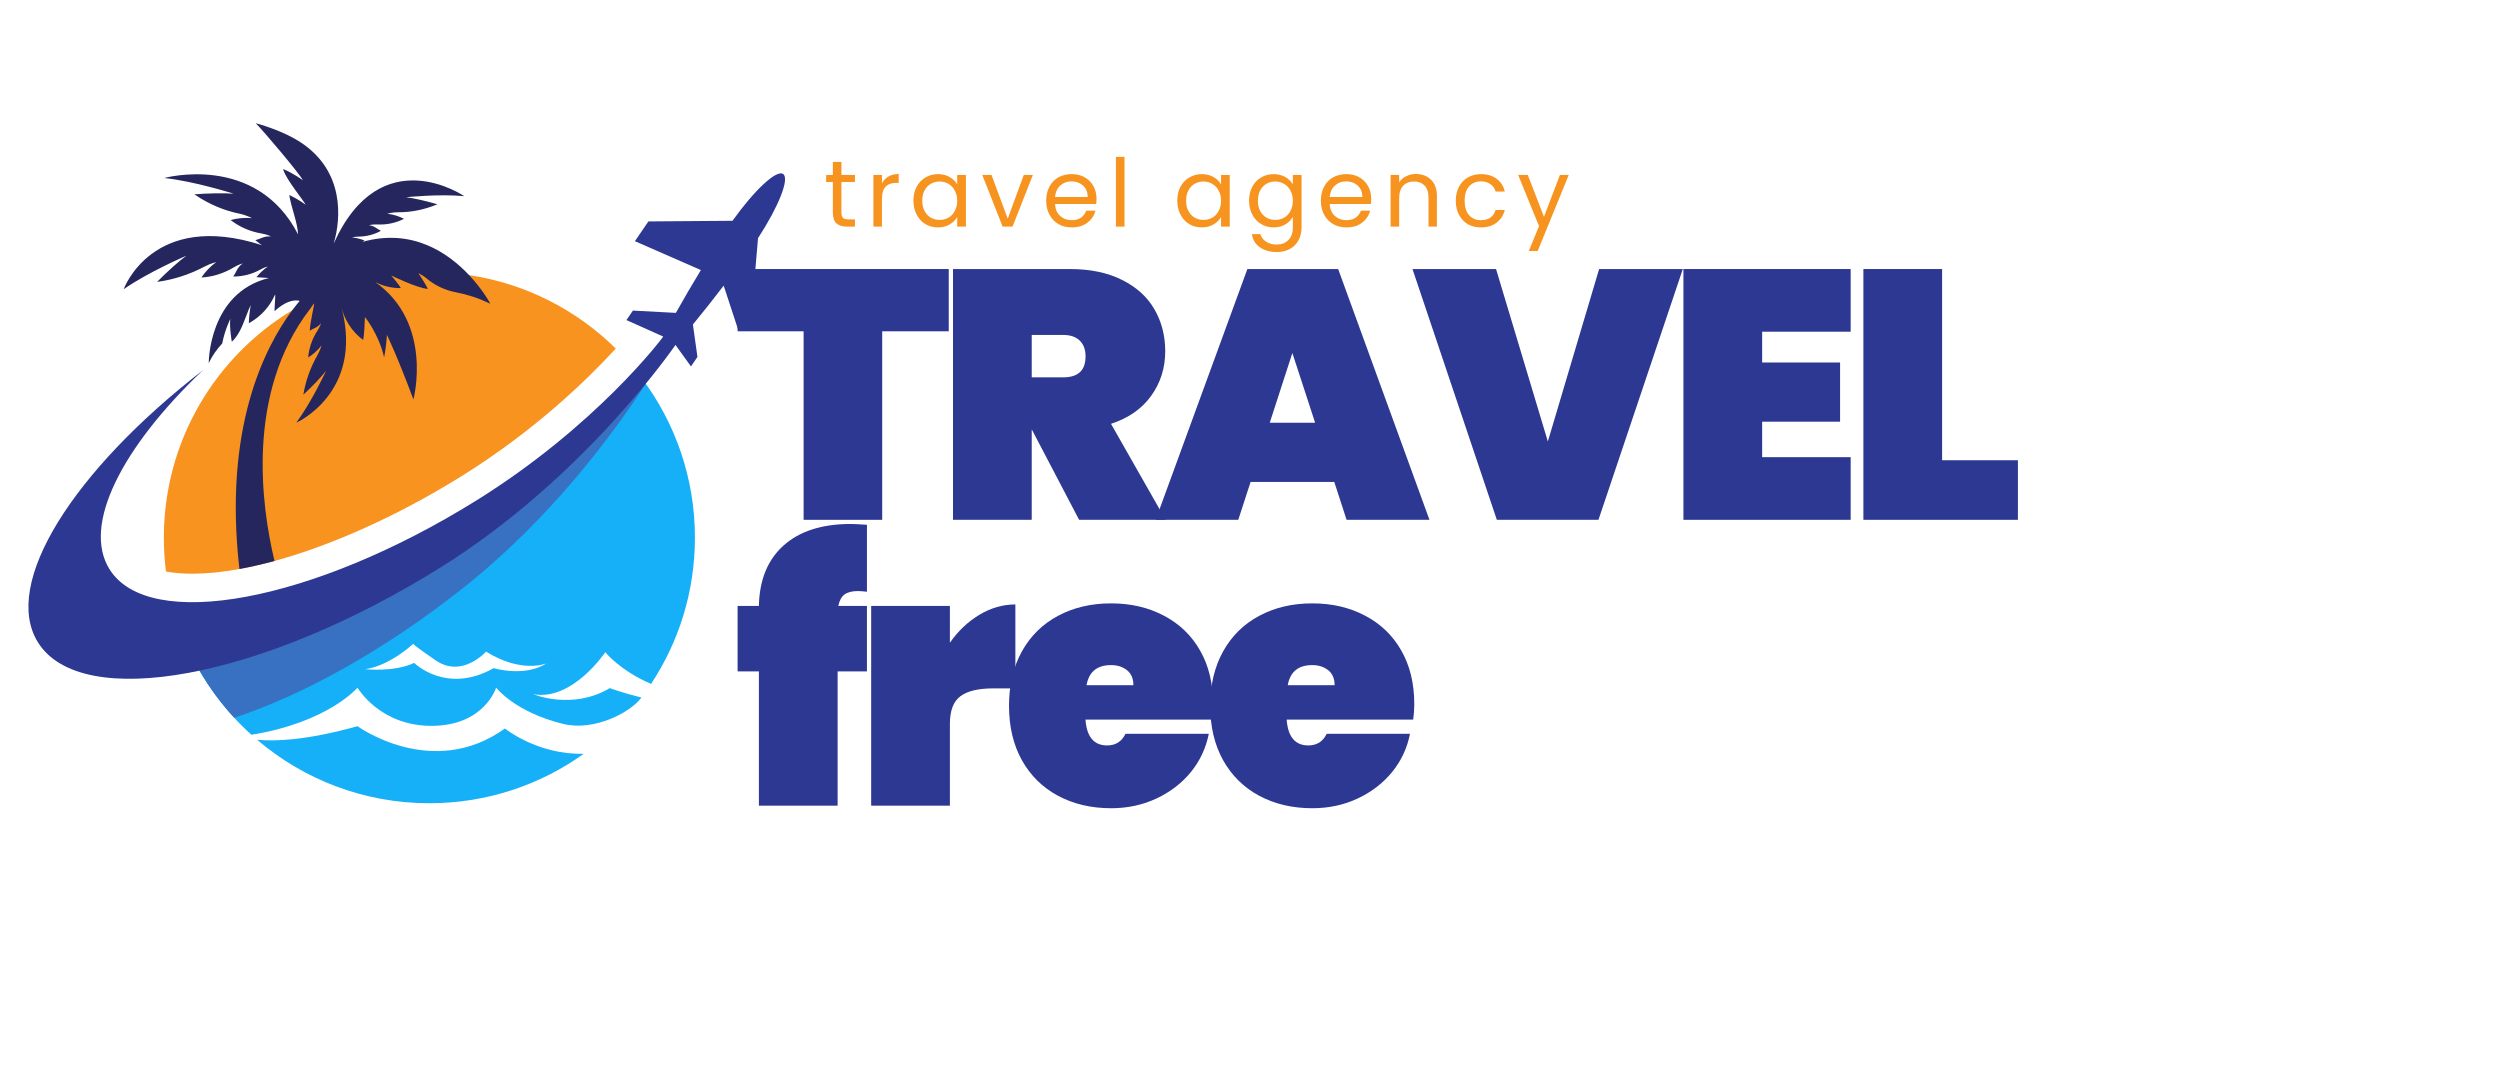 <svg xmlns="http://www.w3.org/2000/svg" xmlns:xlink="http://www.w3.org/1999/xlink" width="389" zoomAndPan="magnify" viewBox="0 0 291.75 126.75" height="169" preserveAspectRatio="xMidYMid meet" version="1.0"><defs><g/><clipPath id="4b1c2e93d9"><path d="M 21 44 L 82 44 L 82 93.73 L 21 93.73 Z M 21 44 " clip-rule="nonzero"/></clipPath><clipPath id="c584d511e0"><path d="M 14 14.387 L 58 14.387 L 58 67 L 14 67 Z M 14 14.387 " clip-rule="nonzero"/></clipPath></defs><g clip-path="url(#4b1c2e93d9)"><path fill="#16b0f8" d="M 42.621 78.09 C 45.465 77.715 48.172 75.18 48.223 75.133 C 48.215 75.152 48.312 75.332 50.867 77.078 C 53.938 79.18 56.723 76.043 56.723 76.043 C 60.906 78.645 63.773 77.414 63.773 77.414 C 61.23 79.066 57.613 77.973 57.613 77.973 C 52.078 81.094 48.332 77.359 48.332 77.359 C 46.004 78.469 42.621 78.09 42.621 78.09 Z M 21.918 75.633 C 23.688 79.496 26.227 82.934 29.336 85.746 C 38.273 84.312 41.723 80.25 41.723 80.25 C 41.723 80.25 44.312 84.746 50.43 84.707 C 56.551 84.664 57.898 80.25 57.898 80.25 C 57.898 80.25 60.078 83.102 65.727 84.484 C 69.355 85.375 73.613 83.121 74.855 81.402 C 72.684 80.867 71.16 80.301 71.16 80.301 C 66.805 82.918 62.227 81.016 62.227 81.016 C 66.82 81.84 70.637 76.109 70.637 76.109 C 70.637 76.109 72.297 78.223 75.977 79.812 C 79.215 74.918 81.098 69.055 81.098 62.75 C 81.098 55.785 78.801 49.359 74.926 44.184 C 74.395 44.562 73.781 45.062 73.004 45.898 C 66.66 52.742 57.594 59.488 50.52 63.91 C 40.84 69.961 30.688 73.883 21.918 75.633 Z M 30.004 86.328 C 35.414 90.949 42.434 93.738 50.109 93.738 C 56.828 93.738 63.047 91.598 68.121 87.965 C 62.707 88.098 58.926 85.016 58.926 85.016 C 50.445 91.098 41.723 84.746 41.723 84.746 C 35.691 86.434 32 86.527 30.004 86.328 " fill-opacity="1" fill-rule="nonzero"/></g><path fill="#3871c1" d="M 50.52 63.91 C 57.594 59.488 66.66 52.742 73.004 45.898 C 73.781 45.062 74.395 44.562 74.926 44.184 C 75.07 44.383 75.219 44.582 75.359 44.785 C 71.59 50.59 64.293 60.52 53.961 68.684 C 44.797 75.922 35.359 81.113 27.336 83.766 C 25.129 81.375 23.293 78.633 21.918 75.633 C 30.688 73.883 40.84 69.961 50.52 63.91 " fill-opacity="1" fill-rule="nonzero"/><path fill="#f7931e" d="M 71.859 40.676 C 68.559 44.281 62.41 50.262 53.77 55.625 C 46.41 60.195 38.727 63.633 32.035 65.465 C 30.621 65.848 29.254 66.164 27.941 66.402 C 25.965 66.766 24.113 66.953 22.434 66.953 C 21.293 66.953 20.266 66.863 19.371 66.695 C 19.203 65.402 19.121 64.086 19.121 62.75 C 19.121 51.488 25.125 41.629 34.109 36.203 C 36.875 34.535 39.922 33.281 43.164 32.543 C 43.18 32.535 43.195 32.531 43.215 32.531 C 44.055 32.34 44.914 32.18 45.781 32.059 C 45.898 32.043 46.02 32.027 46.141 32.012 C 47 31.902 47.867 31.828 48.746 31.789 C 48.801 31.785 48.859 31.785 48.914 31.781 C 49.312 31.766 49.707 31.758 50.109 31.758 C 51.684 31.758 53.23 31.875 54.742 32.105 C 61.367 33.098 67.305 36.188 71.859 40.676 " fill-opacity="1" fill-rule="nonzero"/><path fill="#2c3892" d="M 88.461 27.793 C 90.867 24.105 92.168 20.832 91.391 20.305 C 90.617 19.773 88.043 22.18 85.484 25.766 L 75.668 25.84 L 74.094 28.145 L 81.793 31.516 C 80.801 33.148 79.773 34.898 78.875 36.512 L 73.859 36.246 L 73.105 37.352 L 77.398 39.277 C 77.324 39.43 69.582 49.723 55.523 58.449 C 36.512 70.254 17.371 73.824 12.77 66.414 C 9.578 61.277 14.203 52.219 23.672 43.211 C 8.527 54.945 0.172 68.109 4.422 74.949 C 9.488 83.105 30.586 79.238 51.465 66.188 C 68.352 55.633 78.785 40.305 78.828 40.254 L 80.637 42.762 L 81.391 41.656 L 80.863 37.867 C 82.039 36.441 83.297 34.848 84.453 33.332 L 86.172 38.566 L 87.742 36.262 L 88.461 27.793 " fill-opacity="1" fill-rule="nonzero"/><g clip-path="url(#c584d511e0)"><path fill="#24265d" d="M 49.73 32.449 C 50.723 33.301 51.922 33.863 53.203 34.109 C 54.562 34.371 55.832 34.781 57.227 35.445 C 57.227 35.445 56.383 33.844 54.742 32.105 C 52.297 29.504 48.086 26.59 42.289 28.23 C 42.371 28.176 42.457 28.121 42.547 28.066 C 42.129 27.902 41.641 27.766 41.094 27.707 C 41.094 27.707 41.383 27.617 41.859 27.613 C 42.758 27.602 43.641 27.383 44.426 26.949 L 44.453 26.934 C 43.977 26.719 43.719 26.355 43.051 26.281 C 43.051 26.281 43.434 26.168 44.047 26.195 C 45.062 26.242 46.078 26.051 46.996 25.609 C 47.047 25.586 47.098 25.562 47.148 25.539 C 46.637 25.273 45.98 25.031 45.195 24.945 C 45.195 24.945 45.738 24.766 46.492 24.77 C 47.996 24.777 49.484 24.465 50.883 23.906 C 50.941 23.883 50.996 23.859 51.047 23.84 C 49.824 23.473 48.18 23.105 47.387 23.016 C 47.387 23.016 51.293 22.609 54.18 22.895 C 54.18 22.895 44.438 16.172 38.938 28.434 C 39.852 25.371 40.117 20.043 35.258 16.727 C 32.977 15.172 29.844 14.383 29.844 14.383 C 30.711 15.234 34.969 20.27 35.348 21.039 C 35.316 21.016 34.27 20.238 33.039 19.723 C 33.059 19.781 33.078 19.84 33.094 19.898 C 33.426 20.965 35.441 23.422 35.672 23.891 C 35.672 23.891 34.824 23.258 33.754 22.75 C 34.004 24.297 34.723 25.953 34.785 27.352 C 29.883 17.809 19.168 20.773 19.168 20.773 C 22.691 21.148 27.266 22.605 27.266 22.605 C 26.293 22.516 24.238 22.547 22.684 22.68 C 22.734 22.715 22.789 22.75 22.848 22.789 C 24.387 23.812 26.098 24.559 27.91 24.93 C 28.809 25.113 29.406 25.461 29.406 25.461 C 28.445 25.367 27.598 25.492 26.918 25.68 L 27 25.742 C 28.027 26.523 29.234 27.031 30.508 27.246 C 31.223 27.367 31.637 27.594 31.637 27.594 C 30.816 27.516 30.418 27.883 29.797 28.023 C 29.824 28.047 29.852 28.07 29.879 28.094 C 30.102 28.285 30.336 28.461 30.582 28.617 C 17.77 24.473 14.434 33.75 14.434 33.75 C 17.312 31.746 21.668 29.875 21.754 29.84 C 20.957 30.406 19.426 31.777 18.336 32.895 C 18.348 32.895 18.355 32.891 18.367 32.891 C 20.301 32.633 22.164 32.012 23.891 31.102 C 24.633 30.707 25.238 30.594 25.238 30.594 C 24.453 31.152 23.895 31.801 23.504 32.387 C 23.52 32.387 23.539 32.387 23.555 32.383 C 24.867 32.301 26.129 31.891 27.258 31.215 C 27.848 30.855 28.293 30.75 28.32 30.746 C 27.652 31.223 27.59 31.762 27.215 32.273 L 27.238 32.273 C 28.324 32.27 29.398 32.004 30.348 31.477 C 30.859 31.191 31.23 31.105 31.254 31.102 C 30.703 31.492 30.27 31.926 29.922 32.348 C 30.434 32.375 30.922 32.41 31.383 32.445 C 24.316 34.184 24.359 42.379 24.359 42.379 C 24.773 41.504 25.312 40.746 25.934 40.082 C 26.238 38.477 26.883 37.219 26.883 37.219 C 26.742 38.023 27.047 39.883 27.051 39.879 C 28.07 38.984 28.504 37.367 29.027 36.121 C 29.164 35.797 29.262 35.613 29.262 35.613 C 29.121 36.398 29.055 37.102 29.039 37.723 C 29.047 37.719 29.055 37.715 29.062 37.711 C 30.402 36.961 31.473 35.809 32.086 34.406 C 32.188 34.172 32.039 35.66 32.035 36.32 C 33.848 34.648 34.969 35.121 34.969 35.121 C 34.699 35.441 34.41 35.801 34.109 36.203 C 30.832 40.598 26.059 50.043 27.941 66.402 C 29.254 66.164 30.621 65.848 32.035 65.465 C 30.496 59.059 28.668 45.879 36.152 36.094 C 36.152 36.168 36.426 35.656 36.668 35.395 C 36.711 35.434 36.184 37.648 36.152 38.574 L 36.152 38.598 C 36.59 38.293 37.047 38.254 37.469 37.703 C 37.461 37.727 37.363 38.098 37.047 38.59 C 36.445 39.52 36.066 40.578 35.965 41.68 C 35.961 41.691 35.961 41.707 35.961 41.719 C 36.465 41.406 37.023 40.953 37.516 40.305 C 37.508 40.336 37.391 40.832 37.055 41.43 C 36.242 42.859 35.672 44.41 35.406 46.035 C 35.402 46.043 35.402 46.051 35.402 46.059 C 36.371 45.172 37.566 43.914 38.062 43.262 C 38.027 43.336 36.34 46.953 34.578 49.328 C 34.578 49.328 42.457 45.852 39.863 35.91 C 40.238 37.406 41.113 38.723 42.344 39.648 C 42.352 39.656 42.363 39.664 42.371 39.672 C 42.508 39.121 42.562 37.684 42.586 37 C 42.586 37 44.172 38.914 44.812 41.648 L 44.832 41.664 C 44.961 41.137 45.125 39.723 45.152 39.074 C 45.152 39.074 46.324 41.457 48.246 46.617 C 48.246 46.617 50.617 37.738 43.797 32.918 C 44.703 33.387 45.711 33.629 46.738 33.621 L 46.77 33.621 C 46.617 33.266 45.785 32.324 45.66 32.148 C 45.66 32.148 48.668 33.621 49.898 33.711 L 49.934 33.711 C 49.75 33.293 48.887 31.961 48.828 31.879 C 48.828 31.879 49.426 32.184 49.73 32.449 " fill-opacity="1" fill-rule="nonzero"/></g><g fill="#2c3892" fill-opacity="1"><g transform="translate(85.672, 60.663)"><g><path d="M 25.047 -29.266 L 25.047 -22 L 17.281 -22 L 17.281 0 L 8.109 0 L 8.109 -22 L 0.406 -22 L 0.406 -29.266 Z M 25.047 -29.266 "/></g></g></g><g fill="#2c3892" fill-opacity="1"><g transform="translate(109.153, 60.663)"><g><path d="M 16.781 0 L 11.281 -10.5 L 11.25 -10.5 L 11.25 0 L 2.062 0 L 2.062 -29.266 L 15.703 -29.266 C 18.078 -29.266 20.102 -28.844 21.781 -28 C 23.469 -27.164 24.727 -26.023 25.562 -24.578 C 26.406 -23.129 26.828 -21.492 26.828 -19.672 C 26.828 -17.723 26.281 -15.988 25.188 -14.469 C 24.102 -12.957 22.539 -11.867 20.5 -11.203 L 26.875 0 Z M 11.25 -16.625 L 14.891 -16.625 C 15.766 -16.625 16.422 -16.82 16.859 -17.219 C 17.305 -17.613 17.531 -18.238 17.531 -19.094 C 17.531 -19.875 17.301 -20.484 16.844 -20.922 C 16.395 -21.359 15.742 -21.578 14.891 -21.578 L 11.25 -21.578 Z M 11.25 -16.625 "/></g></g></g><g fill="#2c3892" fill-opacity="1"><g transform="translate(134.866, 60.663)"><g><path d="M 20.844 -4.422 L 11.078 -4.422 L 9.641 0 L 0 0 L 10.703 -29.266 L 21.297 -29.266 L 31.953 0 L 22.281 0 Z M 18.609 -11.328 L 15.953 -19.469 L 13.312 -11.328 Z M 18.609 -11.328 "/></g></g></g><g fill="#2c3892" fill-opacity="1"><g transform="translate(164.837, 60.663)"><g><path d="M 31.547 -29.266 L 21.703 0 L 9.844 0 L 0 -29.266 L 9.75 -29.266 L 15.797 -9.141 L 21.781 -29.266 Z M 31.547 -29.266 "/></g></g></g><g fill="#2c3892" fill-opacity="1"><g transform="translate(194.394, 60.663)"><g><path d="M 11.25 -21.953 L 11.25 -18.359 L 20.344 -18.359 L 20.344 -11.453 L 11.25 -11.453 L 11.25 -7.312 L 21.578 -7.312 L 21.578 0 L 2.062 0 L 2.062 -29.266 L 21.578 -29.266 L 21.578 -21.953 Z M 11.25 -21.953 "/></g></g></g><g fill="#2c3892" fill-opacity="1"><g transform="translate(215.395, 60.663)"><g><path d="M 11.25 -6.953 L 20.094 -6.953 L 20.094 0 L 2.062 0 L 2.062 -29.266 L 11.25 -29.266 Z M 11.25 -6.953 "/></g></g></g><g fill="#2c3892" fill-opacity="1"><g transform="translate(85.672, 94.023)"><g><path d="M 15.5 -24.969 C 15.008 -25.02 14.664 -25.047 14.469 -25.047 C 13.781 -25.047 13.254 -24.914 12.891 -24.656 C 12.535 -24.395 12.289 -23.945 12.156 -23.312 L 15.5 -23.312 L 15.5 -15.672 L 12.078 -15.672 L 12.078 0 L 2.891 0 L 2.891 -15.672 L 0.406 -15.672 L 0.406 -23.312 L 2.891 -23.312 C 2.953 -26.344 3.91 -28.691 5.766 -30.359 C 7.629 -32.035 10.242 -32.875 13.609 -32.875 C 13.992 -32.875 14.625 -32.844 15.5 -32.781 Z M 15.5 -24.969 "/></g></g></g><g fill="#2c3892" fill-opacity="1"><g transform="translate(99.603, 94.023)"><g><path d="M 11.25 -19.016 C 12.188 -20.367 13.328 -21.453 14.672 -22.266 C 16.023 -23.078 17.43 -23.484 18.891 -23.484 L 18.891 -13.688 L 16.297 -13.688 C 14.555 -13.688 13.281 -13.379 12.469 -12.766 C 11.656 -12.16 11.25 -11.086 11.25 -9.547 L 11.25 0 L 2.062 0 L 2.062 -23.312 L 11.25 -23.312 Z M 11.25 -19.016 "/></g></g></g><g fill="#2c3892" fill-opacity="1"><g transform="translate(116.924, 94.023)"><g><path d="M 24.641 -11.859 C 24.641 -11.234 24.598 -10.629 24.516 -10.047 L 9.75 -10.047 C 9.895 -8.035 10.738 -7.031 12.281 -7.031 C 13.27 -7.031 13.984 -7.484 14.422 -8.391 L 24.141 -8.391 C 23.816 -6.734 23.125 -5.25 22.062 -3.938 C 21 -2.633 19.66 -1.602 18.047 -0.844 C 16.43 -0.082 14.66 0.297 12.734 0.297 C 10.422 0.297 8.359 -0.188 6.547 -1.156 C 4.742 -2.125 3.336 -3.508 2.328 -5.312 C 1.328 -7.113 0.828 -9.227 0.828 -11.656 C 0.828 -14.082 1.328 -16.195 2.328 -18 C 3.336 -19.812 4.742 -21.195 6.547 -22.156 C 8.359 -23.125 10.422 -23.609 12.734 -23.609 C 15.047 -23.609 17.102 -23.129 18.906 -22.172 C 20.719 -21.223 22.125 -19.867 23.125 -18.109 C 24.133 -16.348 24.641 -14.266 24.641 -11.859 Z M 15.344 -14.062 C 15.344 -14.832 15.094 -15.414 14.594 -15.812 C 14.094 -16.207 13.473 -16.406 12.734 -16.406 C 11.109 -16.406 10.156 -15.625 9.875 -14.062 Z M 15.344 -14.062 "/></g></g></g><g fill="#2c3892" fill-opacity="1"><g transform="translate(140.405, 94.023)"><g><path d="M 24.641 -11.859 C 24.641 -11.234 24.598 -10.629 24.516 -10.047 L 9.75 -10.047 C 9.895 -8.035 10.738 -7.031 12.281 -7.031 C 13.27 -7.031 13.984 -7.484 14.422 -8.391 L 24.141 -8.391 C 23.816 -6.734 23.125 -5.25 22.062 -3.938 C 21 -2.633 19.66 -1.602 18.047 -0.844 C 16.43 -0.082 14.66 0.297 12.734 0.297 C 10.422 0.297 8.359 -0.188 6.547 -1.156 C 4.742 -2.125 3.336 -3.508 2.328 -5.312 C 1.328 -7.113 0.828 -9.227 0.828 -11.656 C 0.828 -14.082 1.328 -16.195 2.328 -18 C 3.336 -19.812 4.742 -21.195 6.547 -22.156 C 8.359 -23.125 10.422 -23.609 12.734 -23.609 C 15.047 -23.609 17.102 -23.129 18.906 -22.172 C 20.719 -21.223 22.125 -19.867 23.125 -18.109 C 24.133 -16.348 24.641 -14.266 24.641 -11.859 Z M 15.344 -14.062 C 15.344 -14.832 15.094 -15.414 14.594 -15.812 C 14.094 -16.207 13.473 -16.406 12.734 -16.406 C 11.109 -16.406 10.156 -15.625 9.875 -14.062 Z M 15.344 -14.062 "/></g></g></g><g fill="#f7931f" fill-opacity="1"><g transform="translate(96.132, 26.446)"><g><path d="M 2.062 -5.203 L 2.062 -1.656 C 2.062 -1.352 2.125 -1.141 2.25 -1.016 C 2.375 -0.898 2.594 -0.844 2.906 -0.844 L 3.641 -0.844 L 3.641 0 L 2.734 0 C 2.18 0 1.766 -0.125 1.484 -0.375 C 1.203 -0.633 1.062 -1.062 1.062 -1.656 L 1.062 -5.203 L 0.281 -5.203 L 0.281 -6.031 L 1.062 -6.031 L 1.062 -7.547 L 2.062 -7.547 L 2.062 -6.031 L 3.641 -6.031 L 3.641 -5.203 Z M 2.062 -5.203 "/></g></g></g><g fill="#f7931f" fill-opacity="1"><g transform="translate(101.081, 26.446)"><g><path d="M 1.844 -5.047 C 2.02 -5.391 2.27 -5.656 2.594 -5.844 C 2.926 -6.039 3.328 -6.141 3.797 -6.141 L 3.797 -5.109 L 3.531 -5.109 C 2.406 -5.109 1.844 -4.5 1.844 -3.281 L 1.844 0 L 0.844 0 L 0.844 -6.031 L 1.844 -6.031 Z M 1.844 -5.047 "/></g></g></g><g fill="#f7931f" fill-opacity="1"><g transform="translate(106.128, 26.446)"><g><path d="M 0.469 -3.031 C 0.469 -3.645 0.594 -4.188 0.844 -4.656 C 1.094 -5.125 1.438 -5.484 1.875 -5.734 C 2.312 -5.992 2.797 -6.125 3.328 -6.125 C 3.859 -6.125 4.316 -6.008 4.703 -5.781 C 5.098 -5.551 5.391 -5.266 5.578 -4.922 L 5.578 -6.031 L 6.594 -6.031 L 6.594 0 L 5.578 0 L 5.578 -1.125 C 5.379 -0.77 5.082 -0.477 4.688 -0.25 C 4.301 -0.02 3.848 0.094 3.328 0.094 C 2.785 0.094 2.297 -0.035 1.859 -0.297 C 1.43 -0.555 1.094 -0.926 0.844 -1.406 C 0.594 -1.883 0.469 -2.426 0.469 -3.031 Z M 5.578 -3.031 C 5.578 -3.477 5.484 -3.867 5.297 -4.203 C 5.117 -4.547 4.875 -4.805 4.562 -4.984 C 4.25 -5.172 3.906 -5.266 3.531 -5.266 C 3.156 -5.266 2.812 -5.176 2.5 -5 C 2.195 -4.82 1.953 -4.562 1.766 -4.219 C 1.586 -3.883 1.5 -3.488 1.5 -3.031 C 1.5 -2.57 1.586 -2.172 1.766 -1.828 C 1.953 -1.484 2.195 -1.223 2.5 -1.047 C 2.812 -0.867 3.156 -0.781 3.531 -0.781 C 3.906 -0.781 4.25 -0.867 4.562 -1.047 C 4.875 -1.223 5.117 -1.484 5.297 -1.828 C 5.484 -2.172 5.578 -2.57 5.578 -3.031 Z M 5.578 -3.031 "/></g></g></g><g fill="#f7931f" fill-opacity="1"><g transform="translate(114.507, 26.446)"><g><path d="M 3.094 -0.922 L 4.969 -6.031 L 6.031 -6.031 L 3.656 0 L 2.5 0 L 0.125 -6.031 L 1.203 -6.031 Z M 3.094 -0.922 "/></g></g></g><g fill="#f7931f" fill-opacity="1"><g transform="translate(121.622, 26.446)"><g><path d="M 6.344 -3.25 C 6.344 -3.051 6.332 -2.848 6.312 -2.641 L 1.5 -2.641 C 1.531 -2.047 1.727 -1.582 2.094 -1.25 C 2.469 -0.914 2.922 -0.75 3.453 -0.75 C 3.891 -0.75 4.25 -0.848 4.531 -1.047 C 4.82 -1.254 5.023 -1.523 5.141 -1.859 L 6.219 -1.859 C 6.062 -1.273 5.738 -0.801 5.25 -0.438 C 4.77 -0.082 4.172 0.094 3.453 0.094 C 2.879 0.094 2.367 -0.031 1.922 -0.281 C 1.473 -0.539 1.117 -0.906 0.859 -1.375 C 0.598 -1.852 0.469 -2.406 0.469 -3.031 C 0.469 -3.645 0.594 -4.188 0.844 -4.656 C 1.094 -5.133 1.441 -5.5 1.891 -5.75 C 2.348 -6 2.867 -6.125 3.453 -6.125 C 4.023 -6.125 4.531 -6 4.969 -5.75 C 5.406 -5.5 5.742 -5.156 5.984 -4.719 C 6.223 -4.281 6.344 -3.789 6.344 -3.25 Z M 5.312 -3.453 C 5.312 -3.836 5.227 -4.164 5.062 -4.438 C 4.895 -4.707 4.664 -4.914 4.375 -5.062 C 4.082 -5.207 3.758 -5.281 3.406 -5.281 C 2.906 -5.281 2.473 -5.117 2.109 -4.797 C 1.754 -4.473 1.551 -4.023 1.5 -3.453 Z M 5.312 -3.453 "/></g></g></g><g fill="#f7931f" fill-opacity="1"><g transform="translate(129.385, 26.446)"><g><path d="M 1.844 -8.141 L 1.844 0 L 0.844 0 L 0.844 -8.141 Z M 1.844 -8.141 "/></g></g></g><g fill="#f7931f" fill-opacity="1"><g transform="translate(133.036, 26.446)"><g/></g></g><g fill="#f7931f" fill-opacity="1"><g transform="translate(136.918, 26.446)"><g><path d="M 0.469 -3.031 C 0.469 -3.645 0.594 -4.188 0.844 -4.656 C 1.094 -5.125 1.438 -5.484 1.875 -5.734 C 2.312 -5.992 2.797 -6.125 3.328 -6.125 C 3.859 -6.125 4.316 -6.008 4.703 -5.781 C 5.098 -5.551 5.391 -5.266 5.578 -4.922 L 5.578 -6.031 L 6.594 -6.031 L 6.594 0 L 5.578 0 L 5.578 -1.125 C 5.379 -0.77 5.082 -0.477 4.688 -0.25 C 4.301 -0.02 3.848 0.094 3.328 0.094 C 2.785 0.094 2.297 -0.035 1.859 -0.297 C 1.43 -0.555 1.094 -0.926 0.844 -1.406 C 0.594 -1.883 0.469 -2.426 0.469 -3.031 Z M 5.578 -3.031 C 5.578 -3.477 5.484 -3.867 5.297 -4.203 C 5.117 -4.547 4.875 -4.805 4.562 -4.984 C 4.25 -5.172 3.906 -5.266 3.531 -5.266 C 3.156 -5.266 2.812 -5.176 2.5 -5 C 2.195 -4.82 1.953 -4.562 1.766 -4.219 C 1.586 -3.883 1.5 -3.488 1.5 -3.031 C 1.5 -2.57 1.586 -2.172 1.766 -1.828 C 1.953 -1.484 2.195 -1.223 2.5 -1.047 C 2.812 -0.867 3.156 -0.781 3.531 -0.781 C 3.906 -0.781 4.25 -0.867 4.562 -1.047 C 4.875 -1.223 5.117 -1.484 5.297 -1.828 C 5.484 -2.172 5.578 -2.57 5.578 -3.031 Z M 5.578 -3.031 "/></g></g></g><g fill="#f7931f" fill-opacity="1"><g transform="translate(145.297, 26.446)"><g><path d="M 3.328 -6.125 C 3.848 -6.125 4.305 -6.008 4.703 -5.781 C 5.098 -5.551 5.391 -5.266 5.578 -4.922 L 5.578 -6.031 L 6.594 -6.031 L 6.594 0.125 C 6.594 0.676 6.473 1.164 6.234 1.594 C 6.004 2.031 5.672 2.367 5.234 2.609 C 4.797 2.848 4.285 2.969 3.703 2.969 C 2.91 2.969 2.25 2.781 1.719 2.406 C 1.195 2.031 0.891 1.52 0.797 0.875 L 1.781 0.875 C 1.895 1.25 2.125 1.547 2.469 1.766 C 2.812 1.984 3.223 2.094 3.703 2.094 C 4.254 2.094 4.703 1.922 5.047 1.578 C 5.398 1.234 5.578 0.75 5.578 0.125 L 5.578 -1.141 C 5.379 -0.785 5.082 -0.488 4.688 -0.25 C 4.301 -0.02 3.848 0.094 3.328 0.094 C 2.797 0.094 2.312 -0.035 1.875 -0.297 C 1.438 -0.555 1.094 -0.926 0.844 -1.406 C 0.594 -1.883 0.469 -2.426 0.469 -3.031 C 0.469 -3.645 0.594 -4.188 0.844 -4.656 C 1.094 -5.125 1.438 -5.484 1.875 -5.734 C 2.312 -5.992 2.797 -6.125 3.328 -6.125 Z M 5.578 -3.031 C 5.578 -3.477 5.484 -3.867 5.297 -4.203 C 5.117 -4.547 4.875 -4.805 4.562 -4.984 C 4.25 -5.172 3.906 -5.266 3.531 -5.266 C 3.156 -5.266 2.812 -5.176 2.5 -5 C 2.195 -4.82 1.953 -4.562 1.766 -4.219 C 1.586 -3.883 1.5 -3.488 1.5 -3.031 C 1.5 -2.57 1.586 -2.172 1.766 -1.828 C 1.953 -1.484 2.195 -1.223 2.5 -1.047 C 2.812 -0.867 3.156 -0.781 3.531 -0.781 C 3.906 -0.781 4.25 -0.867 4.562 -1.047 C 4.875 -1.223 5.117 -1.484 5.297 -1.828 C 5.484 -2.172 5.578 -2.57 5.578 -3.031 Z M 5.578 -3.031 "/></g></g></g><g fill="#f7931f" fill-opacity="1"><g transform="translate(153.676, 26.446)"><g><path d="M 6.344 -3.25 C 6.344 -3.051 6.332 -2.848 6.312 -2.641 L 1.5 -2.641 C 1.531 -2.047 1.727 -1.582 2.094 -1.25 C 2.469 -0.914 2.922 -0.75 3.453 -0.75 C 3.891 -0.75 4.25 -0.848 4.531 -1.047 C 4.82 -1.254 5.023 -1.523 5.141 -1.859 L 6.219 -1.859 C 6.062 -1.273 5.738 -0.801 5.25 -0.438 C 4.77 -0.082 4.172 0.094 3.453 0.094 C 2.879 0.094 2.367 -0.031 1.922 -0.281 C 1.473 -0.539 1.117 -0.906 0.859 -1.375 C 0.598 -1.852 0.469 -2.406 0.469 -3.031 C 0.469 -3.645 0.594 -4.188 0.844 -4.656 C 1.094 -5.133 1.441 -5.5 1.891 -5.75 C 2.348 -6 2.867 -6.125 3.453 -6.125 C 4.023 -6.125 4.531 -6 4.969 -5.75 C 5.406 -5.5 5.742 -5.156 5.984 -4.719 C 6.223 -4.281 6.344 -3.789 6.344 -3.25 Z M 5.312 -3.453 C 5.312 -3.836 5.227 -4.164 5.062 -4.438 C 4.895 -4.707 4.664 -4.914 4.375 -5.062 C 4.082 -5.207 3.758 -5.281 3.406 -5.281 C 2.906 -5.281 2.473 -5.117 2.109 -4.797 C 1.754 -4.473 1.551 -4.023 1.5 -3.453 Z M 5.312 -3.453 "/></g></g></g><g fill="#f7931f" fill-opacity="1"><g transform="translate(161.439, 26.446)"><g><path d="M 3.781 -6.141 C 4.52 -6.141 5.113 -5.914 5.562 -5.469 C 6.02 -5.031 6.25 -4.391 6.25 -3.547 L 6.25 0 L 5.266 0 L 5.266 -3.406 C 5.266 -4.008 5.113 -4.469 4.812 -4.781 C 4.508 -5.102 4.098 -5.266 3.578 -5.266 C 3.047 -5.266 2.625 -5.098 2.312 -4.766 C 2 -4.441 1.844 -3.961 1.844 -3.328 L 1.844 0 L 0.844 0 L 0.844 -6.031 L 1.844 -6.031 L 1.844 -5.172 C 2.039 -5.473 2.312 -5.707 2.656 -5.875 C 3 -6.051 3.375 -6.141 3.781 -6.141 Z M 3.781 -6.141 "/></g></g></g><g fill="#f7931f" fill-opacity="1"><g transform="translate(169.422, 26.446)"><g><path d="M 0.469 -3.031 C 0.469 -3.645 0.594 -4.188 0.844 -4.656 C 1.094 -5.125 1.438 -5.484 1.875 -5.734 C 2.32 -5.992 2.832 -6.125 3.406 -6.125 C 4.145 -6.125 4.754 -5.941 5.234 -5.578 C 5.723 -5.223 6.039 -4.727 6.188 -4.094 L 5.109 -4.094 C 5.016 -4.457 4.816 -4.742 4.516 -4.953 C 4.211 -5.172 3.844 -5.281 3.406 -5.281 C 2.832 -5.281 2.367 -5.082 2.016 -4.688 C 1.672 -4.301 1.5 -3.75 1.5 -3.031 C 1.5 -2.301 1.672 -1.738 2.016 -1.344 C 2.367 -0.945 2.832 -0.75 3.406 -0.75 C 3.844 -0.75 4.207 -0.848 4.5 -1.047 C 4.801 -1.254 5.004 -1.551 5.109 -1.938 L 6.188 -1.938 C 6.031 -1.32 5.707 -0.828 5.219 -0.453 C 4.738 -0.086 4.133 0.094 3.406 0.094 C 2.832 0.094 2.32 -0.031 1.875 -0.281 C 1.438 -0.539 1.094 -0.906 0.844 -1.375 C 0.594 -1.844 0.469 -2.395 0.469 -3.031 Z M 0.469 -3.031 "/></g></g></g><g fill="#f7931f" fill-opacity="1"><g transform="translate(177.042, 26.446)"><g><path d="M 6.031 -6.031 L 2.406 2.844 L 1.375 2.844 L 2.562 -0.062 L 0.125 -6.031 L 1.25 -6.031 L 3.141 -1.141 L 5 -6.031 Z M 6.031 -6.031 "/></g></g></g></svg>